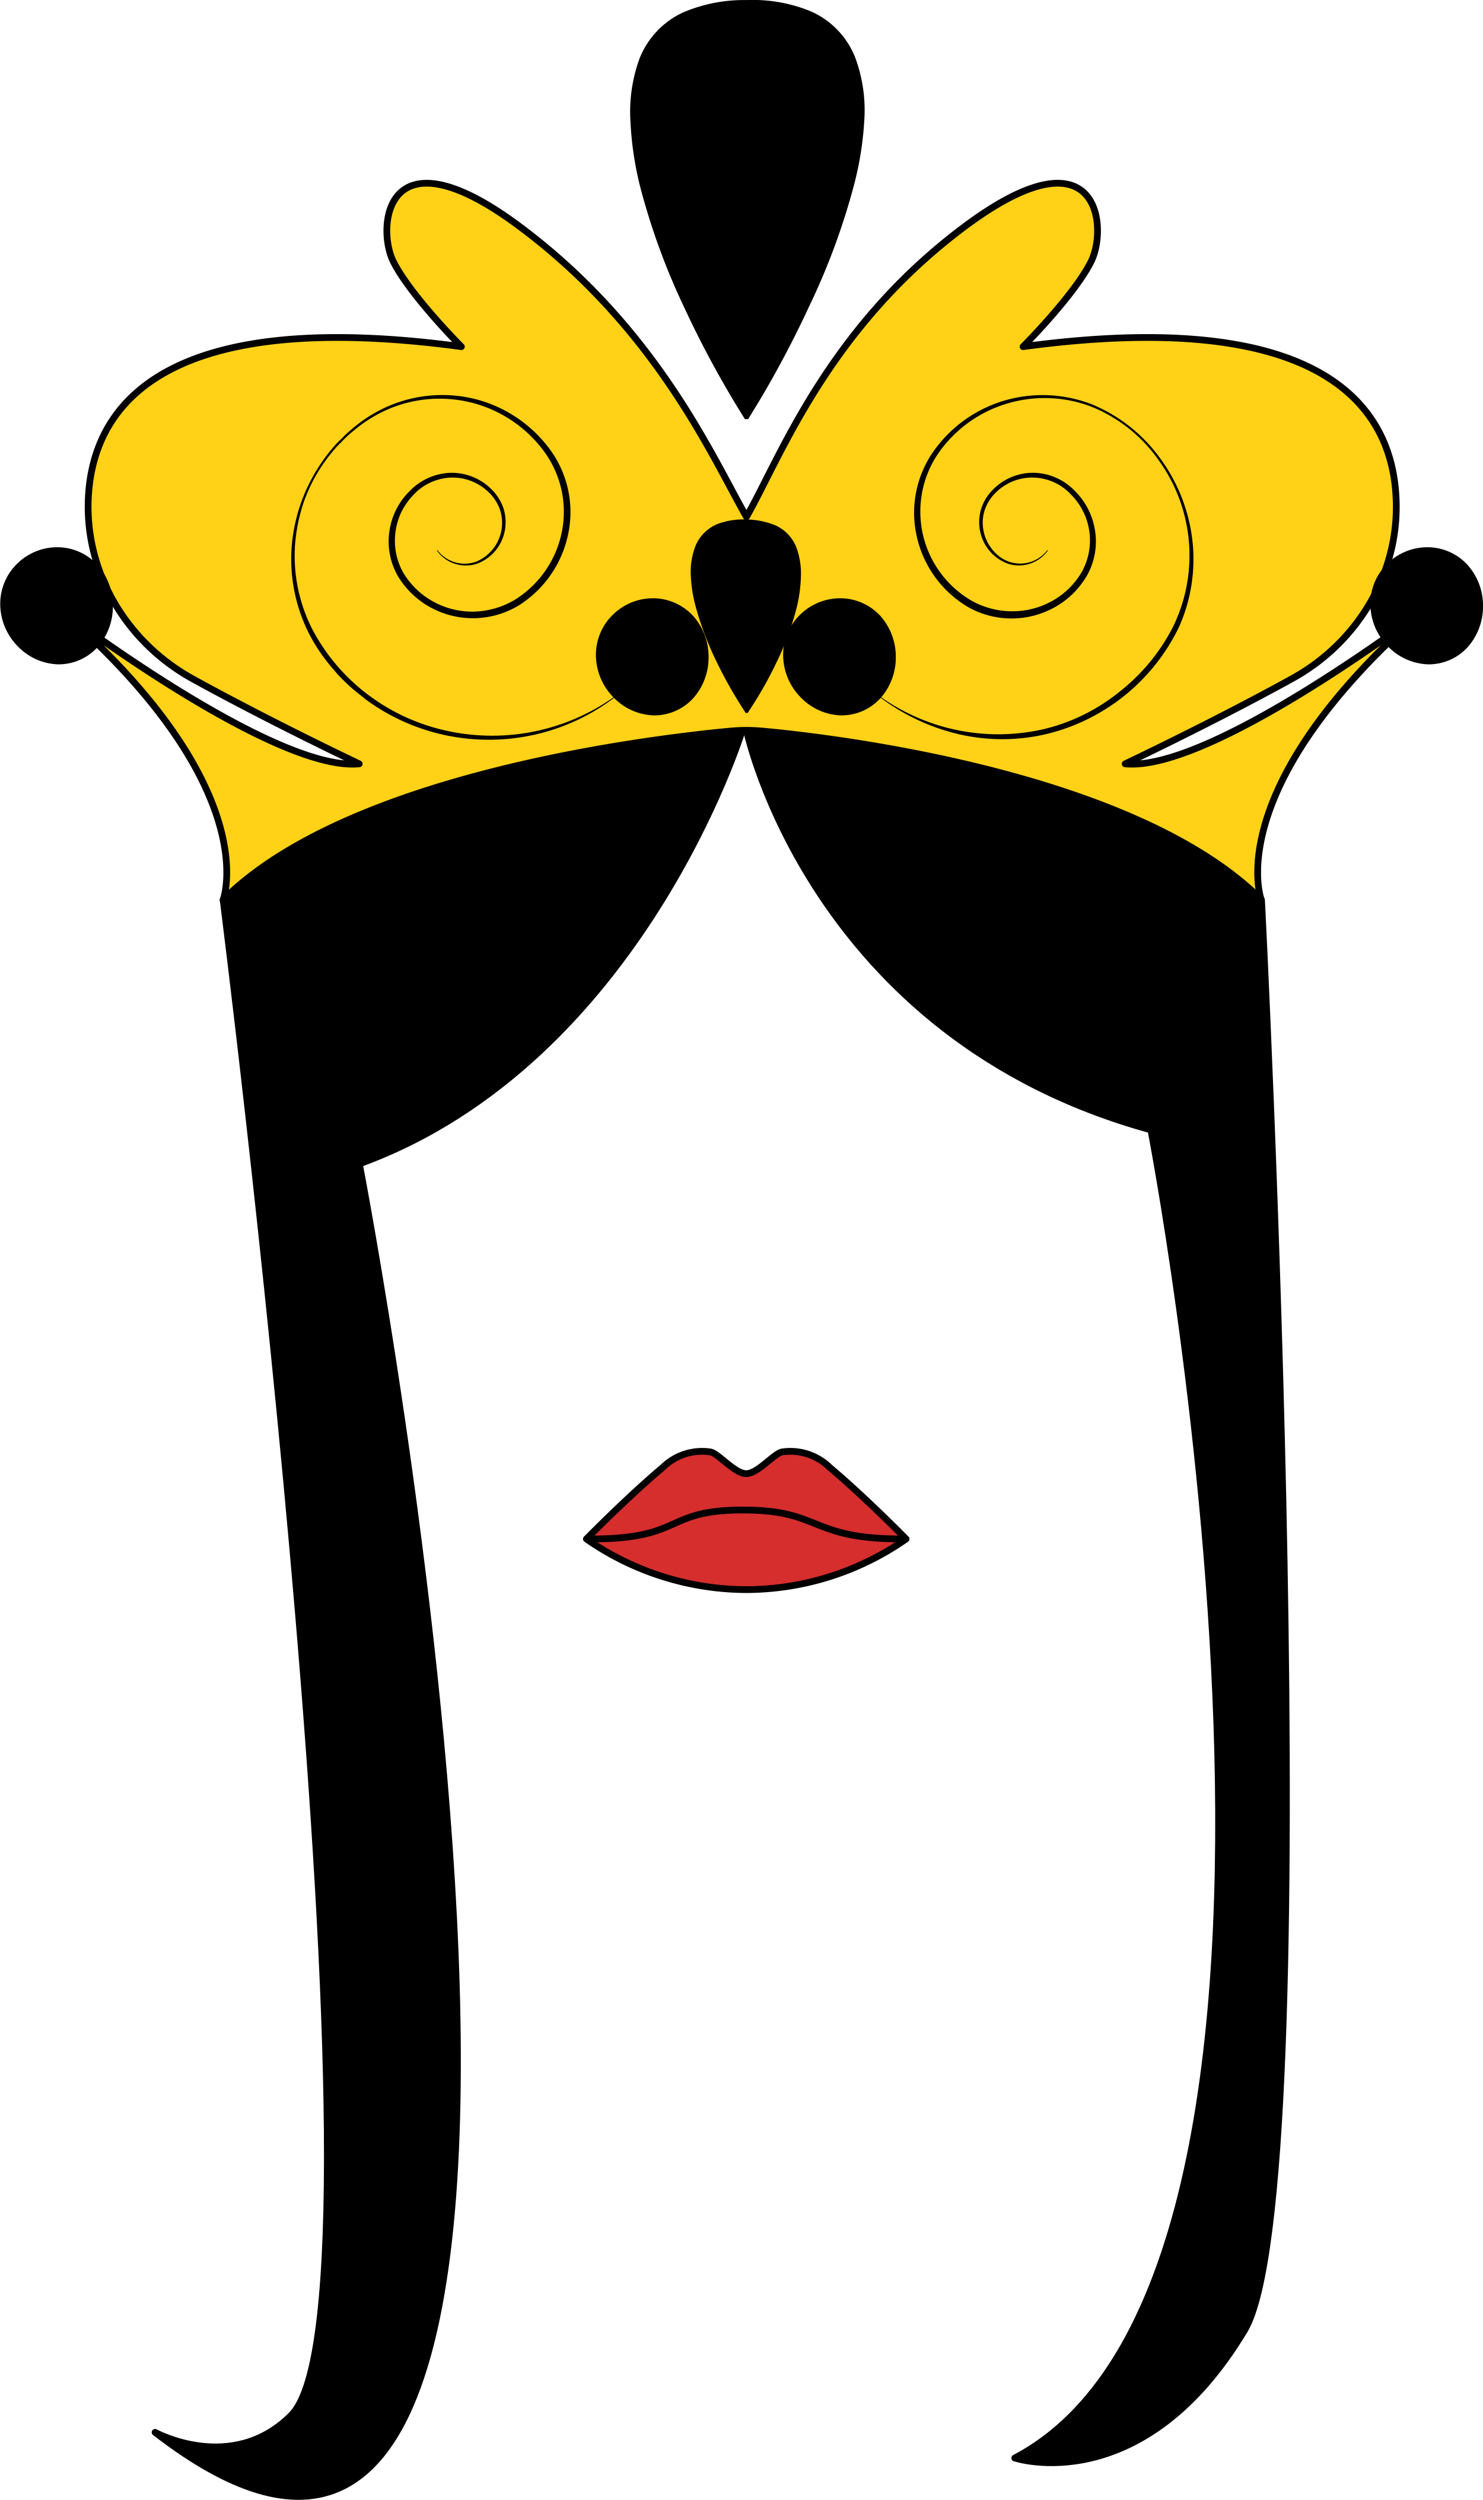 <svg id="black-queen" xmlns="http://www.w3.org/2000/svg" viewBox="0 0 220.05 370.81"><defs><style>.cls-1,.cls-2,.cls-3,.cls-4,.cls-5{stroke:#000;stroke-linecap:round;}.cls-1,.cls-2,.cls-4,.cls-5{stroke-linejoin:round;}.cls-2{fill:#ffd217;}.cls-3,.cls-5{fill:none;}.cls-3{stroke-miterlimit:10;}.cls-4{fill:#d62d2d;}</style></defs><title>black_queen</title><path class="cls-1" d="M255.5,165.07s-15.15,49.14-56.82,64.29c0,0,48,248.76-30.31,188.15,0,0,11.41,6.27,20.2-2.53,16.42-16.42-10.1-224.77-10.1-224.77l27.78-22.73,44.2-5.05Z" transform="translate(-145.36 -56.72)"/><path class="cls-1" d="M256.13,165.06s9.47,45.37,60,59.26c0,0,32.83,169.21-20.2,197,0,0,18.94,6.31,34.09-18.94,12.33-20.54,2.53-212.14,2.53-212.14l-25.26-21.47-42.93-6.31Z" transform="translate(-145.36 -56.72)"/><path class="cls-2" d="M356.52,147.29s-31.57,24-44.2,22.73c0,0,13.29-6.3,24.77-12.64,10-5.5,16.21-16.17,15.38-27.51-1-14.19-12.9-27.44-55.31-21.73,0,0,7.58-7.58,10.1-12.63s1.26-20.2-18.94-5.05-27.15,34.09-32.2,42.93c-5.05-8.84-13.26-27.78-33.46-42.93s-21.47,0-18.94,5.05,10.1,12.63,10.1,12.63c-42.41-5.71-54.27,7.54-55.31,21.73-.83,11.34,5.43,22,15.38,27.51,11.48,6.34,24.77,12.64,24.77,12.64-12.63,1.26-44.2-22.73-44.2-22.73,30.31,26.52,24,42.93,24,42.93,18.78-18.78,64.15-24,75.2-25.05a26.39,26.39,0,0,1,4.91,0c10.9,1,55.19,6.29,73.94,25C332.53,190.22,326.21,173.81,356.52,147.29Z" transform="translate(-145.36 -56.72)"/><circle cx="124.67" cy="97.51" r="8.21"/><path d="M278.28,154.23a9.07,9.07,0,0,1-2.23,6,7.79,7.79,0,0,1-6,2.6,8.67,8.67,0,0,1-5.92-2.71,9,9,0,0,1-2.56-5.92,8.31,8.31,0,0,1,2.35-6.14,8.52,8.52,0,0,1,6.14-2.6,8.11,8.11,0,0,1,6,2.7A9.07,9.07,0,0,1,278.28,154.23Zm-.1,0a7.48,7.48,0,0,0-2.59-5.57,8.44,8.44,0,0,0-5.57-2.1,8,8,0,0,0-5.47,2.2,8.17,8.17,0,0,0-2.46,5.47,7.52,7.52,0,0,0,2.24,5.69A7.78,7.78,0,0,0,270,162a8.9,8.9,0,0,0,5.58-2.21A7.48,7.48,0,0,0,278.18,154.23Z" transform="translate(-145.36 -56.72)"/><path d="M275.73,159.88a30.25,30.25,0,0,0,24.47,5,28.33,28.33,0,0,0,11.37-5.63,28.87,28.87,0,0,0,8-9.87A24.15,24.15,0,0,0,317.3,125a22.49,22.49,0,0,0-9.93-7.93,19.43,19.43,0,0,0-12.6-.48,19,19,0,0,0-10.15,7.33,15.3,15.3,0,0,0,4.88,21.89,12.32,12.32,0,0,0,6,1.58,12.06,12.06,0,0,0,6-1.54,11.55,11.55,0,0,0,4.38-4.3,9.63,9.63,0,0,0-1.56-11.43,7.91,7.91,0,0,0-5.48-2.56,7.69,7.69,0,0,0-5.65,2.15,6.61,6.61,0,0,0-1.69,2.58,6.16,6.16,0,0,0-.22,3.07,6.28,6.28,0,0,0,1.28,2.82,5.66,5.66,0,0,0,2.49,1.85,5.07,5.07,0,0,0,5.7-1.69,0,0,0,0,1,.07,0,.05.05,0,0,1,0,.07,5.27,5.27,0,0,1-5.88,1.93,6.46,6.46,0,0,1-4.16-4.88,6.68,6.68,0,0,1,.19-3.34,7.19,7.19,0,0,1,1.78-2.83,8.35,8.35,0,0,1,6.1-2.44,8.7,8.7,0,0,1,6,2.69,10.56,10.56,0,0,1,3,5.93,10.31,10.31,0,0,1-1.18,6.58,12.56,12.56,0,0,1-4.75,4.71,13.14,13.14,0,0,1-12.93,0,16.29,16.29,0,0,1-7.62-10.56A15.87,15.87,0,0,1,284,123.49a19.69,19.69,0,0,1,10.63-7.42,20.2,20.2,0,0,1,12.88.68,23.67,23.67,0,0,1,10.08,8.07,25.5,25.5,0,0,1,4.7,12.07,24.66,24.66,0,0,1-2,12.86,29.52,29.52,0,0,1-19.9,15.91,28.62,28.62,0,0,1-13-.09,31.21,31.21,0,0,1-11.68-5.6,0,0,0,0,1,.06-.08Z" transform="translate(-145.36 -56.72)"/><path d="M236.57,160.16a30.75,30.75,0,0,1-11.8,5.52,31.14,31.14,0,0,1-13.09.14,30.71,30.71,0,0,1-12-5.31c-.85-.71-1.75-1.36-2.55-2.11s-1.6-1.53-2.29-2.39a26,26,0,0,1-3.71-5.47,24.51,24.51,0,0,1-2.48-12.84A25.56,25.56,0,0,1,193,125.44a25.29,25.29,0,0,1,2-2.59c.35-.42.77-.78,1.15-1.17a13.19,13.19,0,0,1,1.2-1.12A21.36,21.36,0,0,1,202.9,117a20.28,20.28,0,0,1,12.92-1.1,19.87,19.87,0,0,1,10.89,7.15,15.69,15.69,0,0,1,3,12.66,16.41,16.41,0,0,1-7.37,10.81,13.14,13.14,0,0,1-13,.35,12.81,12.81,0,0,1-4.89-4.61,10.31,10.31,0,0,1-1.33-6.59,10.4,10.4,0,0,1,2.92-6,8.86,8.86,0,0,1,6-2.81,8.34,8.34,0,0,1,6.17,2.36,7.3,7.3,0,0,1,1.83,2.83,6.75,6.75,0,0,1,.23,3.35,6.49,6.49,0,0,1-4.14,4.94,5.28,5.28,0,0,1-5.92-1.92.05.05,0,0,1,0-.07.05.05,0,0,1,.07,0,5.07,5.07,0,0,0,5.74,1.68,6.23,6.23,0,0,0,3.49-7.81,6.72,6.72,0,0,0-1.73-2.57,7.67,7.67,0,0,0-5.72-2.08,8.07,8.07,0,0,0-5.46,2.67,10.15,10.15,0,0,0-1.75,2.57,10,10,0,0,0-.83,3,9.63,9.63,0,0,0,1.26,6,11.81,11.81,0,0,0,4.51,4.22,12,12,0,0,0,6,1.41,12.51,12.51,0,0,0,5.94-1.74,15.42,15.42,0,0,0,7-10.1,15.13,15.13,0,0,0-2.7-12,19.21,19.21,0,0,0-10.41-7.08,19.44,19.44,0,0,0-12.64.89,21,21,0,0,0-5.45,3.45,11.62,11.62,0,0,0-1.19,1.1c-.37.39-.78.75-1.13,1.16a25,25,0,0,0-2,2.57,23.9,23.9,0,0,0-2.87,5.78,26,26,0,0,0-1.22,6.33,24,24,0,0,0,2.67,12.43,29.11,29.11,0,0,0,8.33,9.65,29.88,29.88,0,0,0,11.64,5.26,31.35,31.35,0,0,0,24.66-5,.05.05,0,0,1,.06.08Z" transform="translate(-145.36 -56.72)"/><path class="cls-3" d="M255.5,120.77" transform="translate(-145.36 -56.72)"/><path d="M256.22,162.44s17.36-28.41,0-28.41H256c-17.36,0,0,28.41,0,28.41" transform="translate(-145.36 -56.72)"/><path d="M256.18,162.41a87.57,87.57,0,0,0,6.63-16,22.37,22.37,0,0,0,.82-4.22,9.26,9.26,0,0,0-.46-4.21,5.2,5.2,0,0,0-2.84-3,10.17,10.17,0,0,0-4.19-.67,10.88,10.88,0,0,0-4.09.87,5.24,5.24,0,0,0-2.66,2.9,9.69,9.69,0,0,0-.5,4.09,22.82,22.82,0,0,0,.69,4.2,77.69,77.69,0,0,0,6.52,16.05.05.05,0,0,1,0,.07.05.05,0,0,1-.07,0,63.86,63.86,0,0,1-4.34-7.61,46.34,46.34,0,0,1-3.12-8.24,21.09,21.09,0,0,1-.7-4.41,10.65,10.65,0,0,1,.67-4.49,6,6,0,0,1,3.2-3.26,10.86,10.86,0,0,1,4.43-.7,11.67,11.67,0,0,1,4.33.9,6,6,0,0,1,3,3.17,11.19,11.19,0,0,1,.7,4.37,21.47,21.47,0,0,1-.57,4.39,42.53,42.53,0,0,1-3,8.26,58.4,58.4,0,0,1-4.34,7.61.05.05,0,0,1-.07,0A.05.05,0,0,1,256.18,162.41Z" transform="translate(-145.36 -56.72)"/><path d="M255.94,118.88S218.13,57,255.94,57h.38c37.81,0,0,61.88,0,61.88" transform="translate(-145.36 -56.72)"/><path d="M255.9,118.9a148.69,148.69,0,0,1-9.09-16.74,100.92,100.92,0,0,1-6.51-17.93,49.14,49.14,0,0,1-1.39-9.46,22.92,22.92,0,0,1,1.37-9.43,12.66,12.66,0,0,1,6.49-6.8,23.07,23.07,0,0,1,9.36-1.81,22.67,22.67,0,0,1,9.44,1.63,12.46,12.46,0,0,1,6.68,6.88,22.43,22.43,0,0,1,1.34,9.56,48.42,48.42,0,0,1-1.54,9.47,101.31,101.31,0,0,1-6.63,17.9,151.59,151.59,0,0,1-9.07,16.75,0,0,0,0,1-.07,0,.05.05,0,0,1,0-.07c6.12-11.08,11.6-22.63,14.78-34.84a51,51,0,0,0,1.5-9.28,21.47,21.47,0,0,0-1.17-9.15A12,12,0,0,0,265.25,59a22,22,0,0,0-9.12-1.78,21.68,21.68,0,0,0-9.21,1.59,12.3,12.3,0,0,0-3.83,2.66,12.09,12.09,0,0,0-2.49,3.94,21,21,0,0,0-1.14,9.27A50.17,50.17,0,0,0,241.1,84a119.67,119.67,0,0,0,6.41,17.81c2.57,5.78,5.38,11.47,8.47,17a.05.05,0,0,1,0,.07A.05.05,0,0,1,255.9,118.9Z" transform="translate(-145.36 -56.72)"/><circle cx="96.88" cy="97.51" r="8.21"/><path d="M250.5,154.23a9.07,9.07,0,0,1-2.23,6,7.79,7.79,0,0,1-6,2.6,8.67,8.67,0,0,1-5.92-2.71,9,9,0,0,1-2.56-5.92,8.31,8.31,0,0,1,2.35-6.14,8.52,8.52,0,0,1,6.14-2.6,8.11,8.11,0,0,1,6,2.7A9.07,9.07,0,0,1,250.5,154.23Zm-.1,0a7.48,7.48,0,0,0-2.59-5.57,8.44,8.44,0,0,0-5.57-2.1,8,8,0,0,0-5.47,2.2,8.17,8.17,0,0,0-2.46,5.47,7.52,7.52,0,0,0,2.24,5.69,7.78,7.78,0,0,0,5.69,2.1,8.9,8.9,0,0,0,5.58-2.21A7.48,7.48,0,0,0,250.4,154.23Z" transform="translate(-145.36 -56.72)"/><circle cx="211.8" cy="89.93" r="8.21"/><path d="M365.41,146.66a9.07,9.07,0,0,1-2.23,6,7.79,7.79,0,0,1-6,2.6,8.67,8.67,0,0,1-5.92-2.71,9,9,0,0,1-2.56-5.92,8.31,8.31,0,0,1,2.35-6.14,8.52,8.52,0,0,1,6.14-2.6,8.11,8.11,0,0,1,6,2.7A9.07,9.07,0,0,1,365.41,146.66Zm-.1,0a7.48,7.48,0,0,0-2.59-5.57,8.44,8.44,0,0,0-5.57-2.1,8,8,0,0,0-5.47,2.2,8.17,8.17,0,0,0-2.46,5.47,7.52,7.52,0,0,0,2.24,5.69,7.78,7.78,0,0,0,5.69,2.1,8.9,8.9,0,0,0,5.58-2.21A7.48,7.48,0,0,0,365.31,146.66Z" transform="translate(-145.36 -56.72)"/><circle cx="8.49" cy="89.93" r="8.21"/><path d="M162.11,146.66a9.07,9.07,0,0,1-2.23,6,7.79,7.79,0,0,1-6,2.6,8.67,8.67,0,0,1-5.92-2.71,9,9,0,0,1-2.56-5.92,8.31,8.31,0,0,1,2.35-6.14,8.52,8.52,0,0,1,6.14-2.6,8.11,8.11,0,0,1,6,2.7A9.07,9.07,0,0,1,162.11,146.66Zm-.1,0a7.48,7.48,0,0,0-2.59-5.57,8.44,8.44,0,0,0-5.57-2.1,8,8,0,0,0-5.47,2.2,8.17,8.17,0,0,0-2.46,5.47,7.52,7.52,0,0,0,2.24,5.69,7.78,7.78,0,0,0,5.69,2.1,8.9,8.9,0,0,0,5.58-2.21A7.48,7.48,0,0,0,162,146.66Z" transform="translate(-145.36 -56.72)"/><path class="cls-4" d="M256.13,292.51A41.59,41.59,0,0,0,279.81,285s-6.13-6.24-11.34-10.62a8.34,8.34,0,0,0-7-2.3c-1.16.11-3.64,3.23-5.38,3.23s-4.22-3.11-5.38-3.23a8.34,8.34,0,0,0-7,2.3c-5.22,4.38-11.34,10.62-11.34,10.62A41.75,41.75,0,0,0,256.13,292.51Z" transform="translate(-145.36 -56.72)"/><path class="cls-5" d="M279.27,285c-14,0-11.84-4.3-23.68-4.3S247,285,233,285" transform="translate(-145.36 -56.72)"/><path class="cls-2" d="M275.7,297.27" transform="translate(-145.36 -56.72)"/></svg>